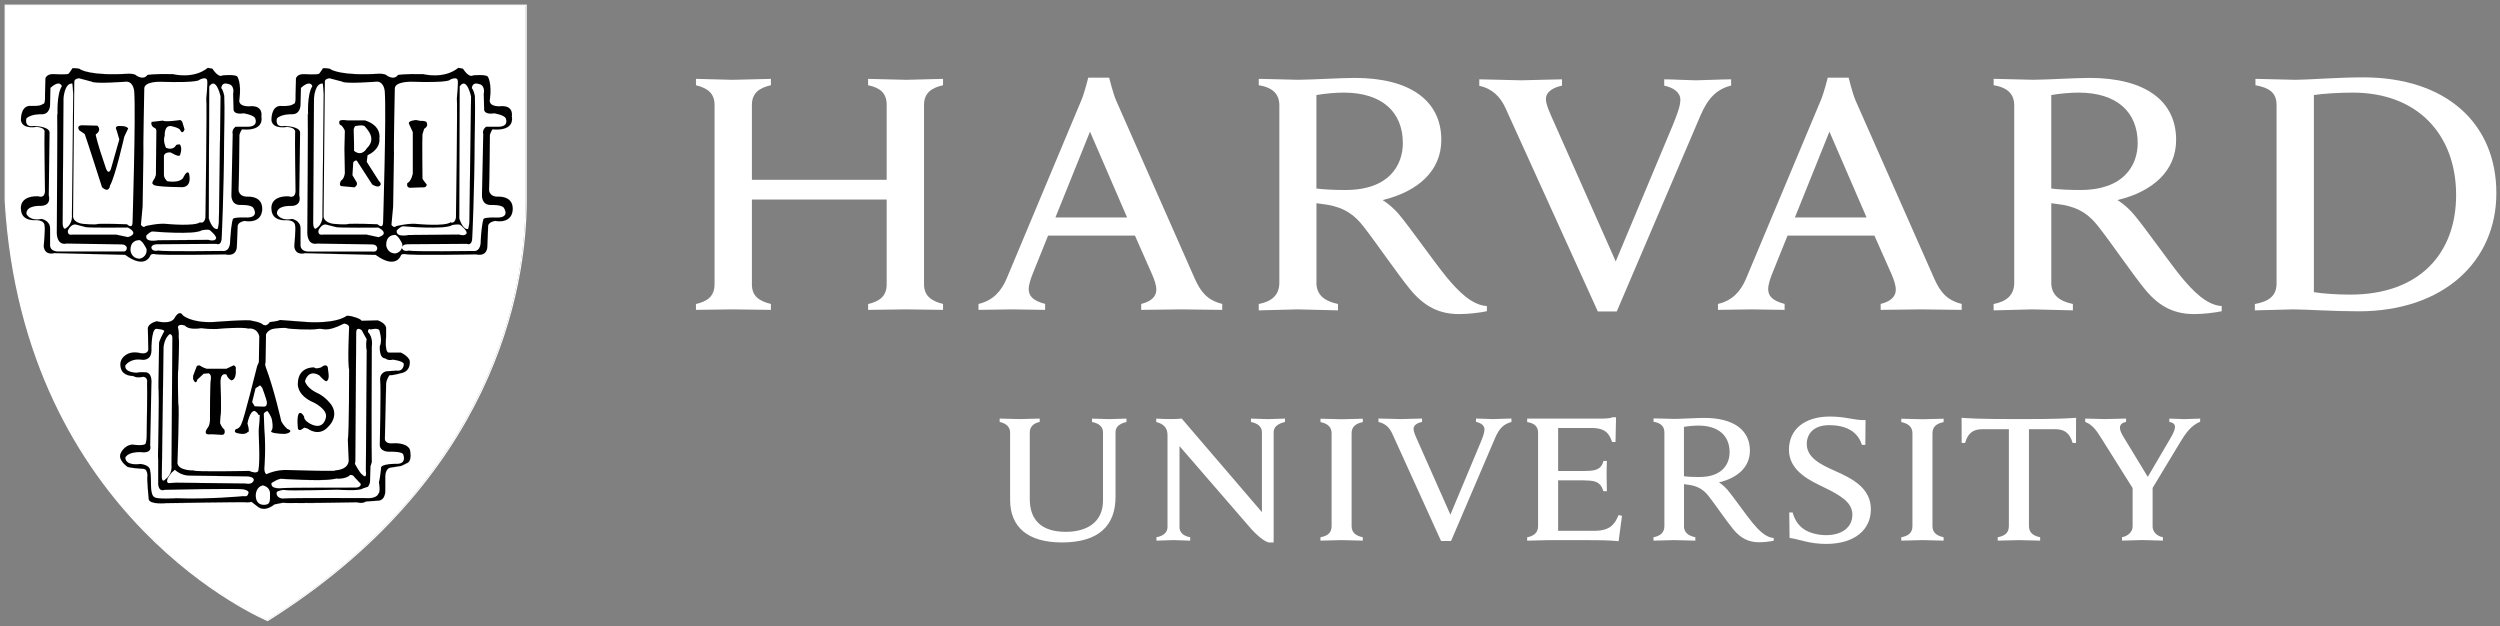 <?xml version="1.0" encoding="UTF-8"?>
<svg width="479px" height="120px" viewBox="0 0 479 120" version="1.1" xmlns="http://www.w3.org/2000/svg" xmlns:xlink="http://www.w3.org/1999/xlink">
    <rect x="0" y="0" width="479" height="120" fill="#808080" stroke="none"/>
    <!-- Generator: Sketch 52.6 (67491) - http://www.bohemiancoding.com/sketch -->
    <title>logo_harvard</title>
    <desc>Created with Sketch.</desc>
    <g id="Page-1" stroke="none" stroke-width="1" fill="none" fill-rule="evenodd">
        <g id="logo_harvard" transform="translate(1, 1)">
            <path d="M192.537,81.88 C192.537,80.878 191.877,80.136 190.535,79.847 L190.535,79.199 C191.278,79.199 193.76,79.299 194.455,79.299 C195.061,79.299 197.46,79.199 198.208,79.199 L198.208,79.847 C196.961,80.088 196.302,80.819 196.302,81.88 L196.302,94.594 C196.302,98.619 198.529,100.899 203.191,100.899 C207.206,100.899 210.336,99.108 210.336,94.895 L210.336,81.832 C210.336,80.89 209.736,80.141 208.233,79.853 L208.233,79.205 C208.78,79.205 210.835,79.305 211.53,79.305 C212.129,79.305 214.279,79.205 214.832,79.205 L214.832,79.853 C213.377,80.195 212.735,80.843 212.735,81.832 L212.735,94.194 C212.735,99.744 209.481,102.932 202.461,102.932 C195.922,102.932 192.537,99.986 192.537,94.771 L192.537,81.88 Z" id="Path" fill="#FFFFFF"></path>
            <path d="M220.575,101.935 C222.095,101.653 222.695,100.893 222.695,99.956 L222.695,82.38 C222.695,80.889 221.893,80.218 220.533,79.852 L220.533,79.204 C221.305,79.263 222.6,79.293 223.259,79.293 C223.859,79.293 224.791,79.281 225.421,79.204 L240.785,97.128 L240.785,81.838 C240.785,80.895 240.179,80.147 238.683,79.852 L238.683,79.204 C239.235,79.204 241.213,79.304 241.914,79.304 C242.525,79.304 244.646,79.204 245.204,79.204 L245.204,79.852 C243.737,80.194 243.03,80.848 243.03,81.838 L243.03,102.937 L242.104,102.937 C241.522,102.802 240.423,102.183 238.742,100.356 L224.993,84.472 L224.993,99.962 C224.993,100.904 225.54,101.653 227.042,101.941 L227.042,102.589 C226.49,102.589 224.512,102.483 223.812,102.483 C223.206,102.483 221.133,102.589 220.575,102.589 L220.575,101.935 Z" id="Path" fill="#FFFFFF"></path>
            <path d="M341.821,97.193 L342.468,97.193 C342.813,98.506 343.567,99.703 344.63,100.392 C345.735,101.164 347.469,101.535 348.865,101.535 C351.959,101.535 353.913,100.015 353.913,97.611 C353.913,95.124 351.401,93.828 348.396,92.338 C346.157,91.23 341.762,89.392 341.762,85.179 C341.762,81.255 344.779,78.81 349.607,78.81 C352.79,78.81 354.287,79.581 356.437,79.481 L356.395,84.242 L355.742,84.242 C354.881,81.437 352.315,80.459 349.5,80.459 C346.353,80.459 345.177,82.245 345.177,84.059 C345.177,86.658 347.742,87.972 350.646,89.256 C353.913,90.7 357.459,92.52 357.459,96.586 C357.459,100.433 354.43,103.214 348.889,103.214 C345.592,103.214 343.615,102.277 341.881,102.071 L341.821,97.193 Z" id="Path" fill="#FFFFFF"></path>
            <path d="M411.439,91.949 L411.439,99.903 C411.439,100.693 412.045,101.683 413.411,101.93 L413.411,102.578 C412.65,102.578 410.156,102.472 409.437,102.472 C408.832,102.472 406.444,102.578 405.577,102.578 L405.577,101.93 C406.949,101.683 407.608,100.687 407.608,99.903 L407.608,92.297 L411.439,91.949 Z M407.858,92.909 L401.604,82.952 C400.535,81.202 399.721,80.283 398.527,79.847 L398.527,79.199 C399.383,79.199 401.699,79.299 402.358,79.299 C402.952,79.299 405.452,79.199 406.355,79.199 L406.355,79.847 C405.553,79.988 405.179,80.383 405.179,80.984 C405.179,81.514 405.541,82.192 405.904,82.781 C406.26,83.364 410.518,90.37 410.518,90.37 L414.961,82.787 C415.412,82.027 415.727,81.273 415.727,80.778 C415.727,80.324 415.406,79.953 414.646,79.853 L414.646,79.205 C415.4,79.205 416.98,79.305 417.485,79.305 C417.989,79.305 419.807,79.205 420.549,79.205 L420.549,79.806 C418.839,80.501 417.776,81.986 416.736,83.712 L411.047,93.139 L407.858,92.909 Z" id="Shape" fill="#FFFFFF" fill-rule="nonzero"></path>
            <path d="M291.605,79.199 L306.275,79.199 C306.726,79.199 307.522,79.146 307.979,78.951 L308.633,78.951 L308.532,83.682 L307.884,83.682 C307.326,82.192 306.744,81.002 303.905,81.002 L297.539,81.002 L297.539,89.245 L302.45,89.245 C303.169,89.245 304.036,89.186 304.41,89.097 C305.515,88.856 306.002,88.249 306.221,87.318 L306.875,87.318 C306.827,88.031 306.827,89.657 306.827,90.14 C306.827,90.623 306.875,92.338 306.875,93.11 L306.221,93.11 C305.907,92.179 305.479,91.472 304.41,91.212 C304.036,91.112 303.151,91.036 302.45,91.036 L297.539,91.036 L297.539,100.704 L304.469,100.704 C307.492,100.704 308.371,99.455 309.126,97.682 L309.773,97.835 L309.126,102.69 C306.875,102.49 305.527,102.49 302.973,102.49 L295.65,102.49 C294.943,102.49 292.354,102.59 291.605,102.59 L291.605,101.942 C292.924,101.694 293.696,101.046 293.696,99.785 L293.696,81.909 C293.696,80.801 293.096,80.106 291.611,79.864 L291.611,79.199 L291.605,79.199 Z" id="Path" fill="#FFFFFF"></path>
            <path d="M254.136,82.032 C254.136,80.83 253.417,80.171 252.004,79.87 L252.004,79.228 C252.794,79.228 255.336,79.328 256.078,79.328 C256.702,79.328 259.315,79.228 260.111,79.228 L260.111,79.87 C258.703,80.171 257.967,80.772 257.967,82.032 L257.967,99.785 C257.967,100.987 258.691,101.635 260.111,101.936 L260.111,102.584 C259.315,102.584 256.809,102.483 256.078,102.483 C255.449,102.483 252.788,102.584 251.998,102.584 L251.998,101.936 C253.441,101.67 254.136,101.04 254.136,99.785 L254.136,82.032 Z" id="Path" fill="#FFFFFF"></path>
            <path d="M365.423,82.032 C365.423,80.83 364.693,80.171 363.285,79.87 L363.285,79.228 C364.069,79.228 366.623,79.328 367.359,79.328 C367.989,79.328 370.602,79.228 371.398,79.228 L371.398,79.87 C369.99,80.171 369.26,80.772 369.26,82.032 L369.26,99.785 C369.26,100.987 369.984,101.635 371.398,101.936 L371.398,102.584 C370.608,102.584 368.102,102.483 367.359,102.483 C366.736,102.483 364.075,102.584 363.285,102.584 L363.285,101.936 C364.728,101.67 365.423,101.04 365.423,99.785 L365.423,82.032 Z" id="Path" fill="#FFFFFF"></path>
            <path d="M385.817,79.299 C377.776,79.299 376.487,79.152 374.842,79.052 L374.854,83.871 L375.507,83.871 C376.107,81.738 377.306,81.237 378.857,81.237 L383.899,81.237 L383.899,99.785 C383.899,101.04 383.204,101.665 381.761,101.936 L381.761,102.584 C382.557,102.584 385.235,102.484 385.853,102.484 C386.589,102.484 389.107,102.584 389.891,102.584 L389.891,101.936 C388.472,101.641 387.747,100.987 387.747,99.785 L387.747,81.237 L392.754,81.237 C394.363,81.237 395.516,81.779 396.115,83.871 L396.763,83.871 L396.775,79.052 C395.147,79.152 393.859,79.299 385.817,79.299 Z" id="Path" fill="#FFFFFF"></path>
            <path d="M321.645,90.252 C322.393,90.352 323.498,90.399 324.59,90.399 C329.003,90.399 330.393,87.883 330.393,85.65 C330.393,82.498 328.273,80.542 324.406,80.542 C323.605,80.542 322.446,80.642 321.645,80.789 L321.645,90.252 Z M321.645,99.785 C321.645,100.987 322.411,101.635 323.83,101.936 L323.83,102.584 C323.046,102.584 320.469,102.484 319.738,102.484 C319.109,102.484 316.597,102.584 315.807,102.584 L315.807,101.936 C317.125,101.688 317.897,101.04 317.897,99.785 L317.897,81.85 C317.897,80.748 317.291,80.053 315.813,79.805 L315.813,79.163 C316.597,79.163 319.085,79.263 319.792,79.263 C320.944,79.263 324.216,79.069 325.505,79.069 C331.141,79.069 334.283,81.379 334.283,85.344 C334.283,88.461 331.949,90.57 328.35,91.43 C328.35,91.43 329.169,91.902 329.989,92.85 C330.981,94.011 333.665,97.835 334.782,99.172 C335.892,100.51 337.318,102.006 338.844,102.077 L338.844,102.601 C338.114,102.761 336.938,102.896 336.047,102.896 C334.134,102.896 332.602,102.224 331.117,100.445 C329.835,98.895 327.655,95.678 326.372,94.052 C325.553,93.015 324.555,92.208 322.737,91.913 C322.387,91.855 322.054,91.801 321.657,91.76 L321.657,99.785 L321.645,99.785 Z" id="Shape" fill="#FFFFFF" fill-rule="nonzero"></path>
            <path d="M265.766,82.103 C265.249,80.972 264.465,80.147 263.117,79.852 L263.117,79.192 C263.955,79.192 266.853,79.298 267.488,79.298 C268.076,79.298 270.606,79.192 271.467,79.192 L271.467,79.835 C270.701,79.982 269.834,80.4 269.834,81.172 C269.834,81.726 270.173,82.48 270.82,83.9 L276.896,97.611 L282.645,83.876 C283.096,82.769 283.429,81.909 283.429,81.255 C283.429,80.53 282.758,80.029 281.801,79.835 L281.801,79.192 C282.567,79.192 284.438,79.298 285.02,79.298 C285.555,79.298 287.752,79.192 288.59,79.192 L288.59,79.852 C287.152,80.235 286.279,81.019 285.478,82.875 L277.02,102.66 L275.108,102.66 L265.766,82.103 Z" id="Path" fill="#FFFFFF"></path>
            <path d="M287.45,19.701 C286.47,17.563 284.974,16.001 282.432,15.441 L282.432,14.198 C284.011,14.198 289.262,14.387 290.467,14.387 C291.578,14.387 296.662,14.198 298.283,14.198 L298.283,15.412 C296.846,15.689 295.195,16.484 295.195,17.957 C295.195,18.994 295.842,20.426 297.053,23.113 L308.575,49.091 L319.473,23.066 C320.323,20.956 320.958,19.348 320.958,18.105 C320.958,16.72 319.669,15.783 317.864,15.412 L317.864,14.198 C319.307,14.198 322.811,14.387 323.927,14.387 C324.943,14.387 329.106,14.198 330.686,14.198 L330.686,15.377 C327.972,16.107 326.309,17.657 324.795,21.169 L308.771,58.677 L305.142,58.677 L287.45,19.701 Z" id="Path" fill="#FFFFFF"></path>
            <path d="M132.346,57.245 C134.436,56.773 135.909,55.825 135.909,53.474 L135.909,19.088 C135.909,16.832 134.543,15.895 132.346,15.329 L132.346,14.11 C133.444,14.11 138.178,14.292 139.33,14.292 C140.654,14.292 145.619,14.11 146.706,14.11 L146.706,15.329 C144.616,15.801 143.066,16.743 143.066,19.088 L143.066,33.453 L168.888,33.453 L168.888,19.088 C168.888,16.737 167.511,15.801 165.331,15.329 L165.331,14.11 C166.424,14.11 171.294,14.292 172.618,14.292 C173.758,14.292 178.605,14.11 179.686,14.11 L179.686,15.329 C177.595,15.801 176.045,16.743 176.045,19.088 L176.045,53.474 C176.045,55.731 177.5,56.679 179.686,57.245 L179.686,58.37 C178.605,58.37 173.764,58.276 172.618,58.276 C171.294,58.276 166.424,58.37 165.331,58.37 L165.331,57.245 C167.41,56.773 168.888,55.825 168.888,53.474 L168.888,37.224 L143.066,37.224 L143.066,53.474 C143.066,55.825 144.521,56.679 146.706,57.245 L146.706,58.37 C145.613,58.37 140.654,58.276 139.33,58.276 C138.178,58.276 133.444,58.37 132.346,58.37 L132.346,57.245 Z" id="Path" fill="#FFFFFF"></path>
            <path d="M442.339,54.977 C443.955,55.265 446.948,55.448 449.306,55.448 C462.651,55.448 469.593,47.482 469.593,36.37 C469.593,24.851 462.265,16.744 449.787,16.744 C447.239,16.744 444.05,16.932 442.339,17.209 L442.339,54.977 Z M431.031,57.245 C433.71,56.774 435.189,55.713 435.189,53.286 L435.189,19.088 C435.189,16.732 433.734,15.801 431.144,15.329 L431.144,14.11 C432.635,14.11 437.493,14.292 438.835,14.292 C441.009,14.292 447.061,13.821 451.776,13.821 C467.663,13.821 477.302,22.624 477.302,36.004 C477.302,49.014 467.265,58.647 450.891,58.647 C446.17,58.647 440.569,58.276 438.378,58.276 C437.048,58.276 432.516,58.465 431.031,58.465 L431.031,57.245 Z" id="Shape" fill="#FFFFFF" fill-rule="nonzero"></path>
            <path d="M251.226,35.126 C252.64,35.309 254.73,35.403 256.803,35.403 C265.159,35.403 267.784,30.631 267.784,26.418 C267.784,20.431 263.77,16.743 256.447,16.743 C254.938,16.743 252.741,16.932 251.226,17.209 L251.226,35.126 Z M251.226,53.161 C251.226,55.442 252.681,56.679 255.36,57.245 L255.36,58.464 C253.869,58.464 249.011,58.276 247.609,58.276 C246.428,58.276 241.665,58.464 240.174,58.464 L240.174,57.245 C242.662,56.773 244.123,55.542 244.123,53.161 L244.123,19.206 C244.123,17.114 242.983,15.794 240.18,15.323 L240.18,14.104 C241.67,14.104 246.38,14.286 247.705,14.286 C249.89,14.286 256.084,13.927 258.525,13.927 C269.21,13.927 275.155,18.31 275.155,25.805 C275.155,31.715 270.718,35.692 263.906,37.336 C263.906,37.336 265.45,38.225 267.006,40.028 C268.889,42.226 274.092,49.614 276.2,52.142 C278.302,54.676 280.999,57.504 283.885,57.633 L283.885,58.629 C282.501,58.924 280.292,59.177 278.599,59.177 C274.959,59.177 272.066,57.91 269.251,54.528 C266.828,51.594 262.582,45.355 260.153,42.279 C258.603,40.317 256.726,38.791 253.293,38.225 C252.616,38.113 251.981,38.025 251.232,37.937 L251.232,53.161 L251.226,53.161 Z" id="Shape" fill="#FFFFFF" fill-rule="nonzero"></path>
            <path d="M392.023,35.126 C393.454,35.309 395.533,35.403 397.606,35.403 C405.962,35.403 408.581,30.631 408.581,26.418 C408.581,20.431 404.56,16.743 397.255,16.743 C395.735,16.743 393.549,16.932 392.023,17.209 L392.023,35.126 Z M392.023,53.161 C392.023,55.442 393.484,56.679 396.163,57.245 L396.163,58.464 C394.672,58.464 389.82,58.276 388.424,58.276 C387.224,58.276 382.473,58.464 380.977,58.464 L380.977,57.245 C383.459,56.773 384.926,55.542 384.926,53.161 L384.926,19.206 C384.926,17.114 383.78,15.794 380.983,15.323 L380.983,14.104 C382.479,14.104 387.171,14.286 388.507,14.286 C390.699,14.286 396.887,13.927 399.316,13.927 C410.018,13.927 415.946,18.31 415.946,25.805 C415.946,31.715 411.521,35.692 404.703,37.336 C404.703,37.336 406.253,38.225 407.797,40.028 C409.704,42.226 414.9,49.614 416.997,52.142 C419.105,54.676 421.807,57.504 424.676,57.633 L424.676,58.629 C423.31,58.924 421.089,59.177 419.414,59.177 C415.761,59.177 412.857,57.91 410.054,54.528 C407.631,51.594 403.396,45.355 400.949,42.279 C399.399,40.317 397.529,38.791 394.102,38.225 C393.413,38.113 392.783,38.025 392.029,37.937 L392.029,53.161 L392.023,53.161 Z" id="Shape" fill="#FFFFFF" fill-rule="nonzero"></path>
            <path d="M214.952,40.665 L207.843,24.226 L201.221,40.665 L214.952,40.665 Z M186.48,57.233 C189.307,56.579 190.858,54.764 191.891,52.331 L206.192,18.193 C206.798,16.779 207.511,13.88 207.511,13.88 L211.513,13.88 C211.513,13.88 212.232,16.791 212.826,18.205 L227.935,52.425 C229.01,54.782 230.18,56.485 233.185,57.233 L233.179,58.37 C231.54,58.37 226.456,58.276 225.298,58.276 C224.146,58.276 219.288,58.37 217.654,58.37 L217.66,57.233 C219.858,56.697 220.553,55.589 220.553,54.511 C220.553,53.598 220.173,52.567 219.709,51.5 L216.461,44.147 L199.808,44.147 L196.832,51.541 C196.5,52.378 196.102,53.562 196.102,54.364 C196.102,55.595 196.749,56.579 199.249,57.233 L199.243,58.37 C197.765,58.37 193.863,58.276 192.948,58.276 L186.48,58.37 L186.48,57.233 Z" id="Shape" fill="#FFFFFF" fill-rule="nonzero"></path>
            <path d="M356.634,40.665 L349.519,24.226 L342.903,40.665 L356.634,40.665 Z M328.162,57.233 C330.989,56.579 332.545,54.764 333.567,52.331 L347.874,18.193 C348.479,16.779 349.198,13.88 349.198,13.88 L353.201,13.88 C353.201,13.88 353.908,16.791 354.502,18.205 L369.622,52.425 C370.691,54.782 371.867,56.485 374.861,57.233 L374.855,58.37 C373.221,58.37 368.132,58.276 366.968,58.276 C365.827,58.276 360.969,58.37 359.336,58.37 L359.336,57.233 C361.551,56.697 362.234,55.589 362.234,54.511 C362.234,53.598 361.86,52.567 361.403,51.5 L358.142,44.147 L341.489,44.147 L338.508,51.541 C338.175,52.378 337.783,53.562 337.783,54.364 C337.783,55.595 338.431,56.579 340.931,57.233 L340.931,58.37 C339.446,58.37 335.55,58.276 334.63,58.276 L328.162,58.37 L328.162,57.233 Z" id="Shape" fill="#FFFFFF" fill-rule="nonzero"></path>
            <path d="M0,0 L99.71,0 L99.71,37.367 C99.71,54.489 93.284,90.795 50.226,117.822 C50.226,117.822 3.569,98.49 0,37.367 L0,0 Z" id="Path" fill="#FFFFFF"></path>
            <path d="M0,0 L99.812,0 L99.812,37.396 C99.812,54.524 93.38,90.854 50.28,117.892 C50.28,117.892 3.575,98.549 0,37.396 L0,0 Z" id="Path" stroke="#FFFFFF" stroke-width="0.23"></path>
            <path d="M75.821,47.912 C75.821,47.912 74.93,50.722 70.981,47.835 L57.404,47.511 C57.404,47.511 55.628,48.077 55.385,46.232 C55.385,46.232 55.711,42.544 55.545,42.226 C55.545,42.226 55.628,41.183 53.841,41.183 C53.841,41.183 51.097,41.501 51.02,39.091 C51.02,39.091 50.539,36.528 54.334,36.611 C54.334,36.611 55.545,37.171 55.628,35.645 C55.628,35.645 55.468,25.222 55.545,24.426 C55.545,24.426 55.872,23.472 54.007,23.307 C54.007,23.307 51.34,23.866 51.02,22.105 C51.02,22.105 50.859,19.459 52.641,19.294 C52.641,19.294 54.821,19.459 55.224,18.894 C55.224,18.894 55.711,19.212 55.628,17.297 L55.711,14.003 C55.711,14.003 55.943,13.125 57.321,13.208 C57.321,13.208 59.827,13.367 60.154,13.12 C60.154,13.12 60.712,12.401 60.878,12.077 C60.878,12.077 62.173,12 62.411,12.318 C62.411,12.318 64.353,13.603 71.705,13.12 C71.705,13.12 72.84,13.12 73.071,13.444 C73.071,13.444 74.449,14.486 75.257,13.367 C75.257,13.367 76.468,13.12 80.103,13.208 C80.103,13.208 84.07,14.245 86.808,12 L87.699,12.159 C87.699,12.159 88.827,13.997 89.635,13.444 C89.635,13.444 92.058,13.208 92.462,13.685 C92.462,13.685 93.27,14.881 92.866,18.016 C92.866,18.016 92.385,19.371 94.725,19.371 C94.725,19.371 97.391,18.888 97.065,21.374 C97.065,21.374 97.789,24.179 93.353,23.784 C93.353,23.784 92.783,24.585 92.86,25.145 C92.86,25.145 92.783,34.278 92.7,35.326 C92.7,35.326 92.622,36.77 94.559,36.687 C94.559,36.687 97.148,36.522 97.231,38.85 C97.231,38.85 97.552,41.896 93.828,41.33 C93.828,41.33 92.7,41.495 92.527,42.214 L92.373,46.221 C92.373,46.221 92.45,48.224 90.193,47.741 C89.873,47.741 77.591,47.988 76.54,47.67 C76.551,47.676 75.981,47.599 75.821,47.912 Z" id="Path" fill="#FFFFFF"></path>
            <path d="M49.954,61.34 C49.954,61.34 50.518,61.104 50.678,60.709 C50.678,60.709 52.377,60.544 52.614,60.308 L57.948,60.709 C57.948,60.709 63.198,61.104 65.46,59.495 C65.46,59.495 66.274,59.495 66.838,59.743 C66.838,59.743 67.961,59.99 68.287,60.462 L71.358,60.379 C71.358,60.379 73.134,60.945 72.973,62.07 L72.973,63.508 C72.973,63.508 72.647,66.395 73.454,66.56 L75.806,66.56 C75.806,66.56 77.748,67.438 77.505,68.563 C77.505,68.563 77.588,70.16 75.895,70.484 C75.895,70.484 74.191,70.961 73.632,70.885 C73.632,70.885 73.062,71.603 72.979,72.481 L72.742,82.981 C72.742,82.981 72.575,84.1 74.274,83.941 C74.274,83.941 76.774,83.7 77.505,85.067 C77.505,85.067 78.152,87.388 76.857,87.789 L75.889,88.266 L73.787,88.602 C73.787,88.602 72.902,88.673 72.819,90.199 L72.819,92.997 C72.819,92.997 72.902,94.93 71.364,94.93 L69.101,95.089 C69.101,95.089 68.537,95.561 67.408,95.243 C67.408,95.243 53.671,95.49 53.184,95.325 L51.569,95.649 C51.569,95.649 49.793,97.252 48.338,96.044 L47.21,95.16 C47.21,95.16 46.402,95.319 46.081,95.237 C45.755,95.16 30.889,95.402 30.889,95.402 C30.889,95.402 27.736,95.726 27.498,94.677 C27.498,94.677 27.094,90.593 27.255,90.104 C27.255,90.104 27.255,88.908 26.53,88.832 C26.53,88.832 23.377,88.673 23.299,88.343 C23.299,88.343 21.601,87.146 22.088,85.945 C22.088,85.945 22.658,84.336 24.35,84.177 C24.35,84.177 26.934,84.583 26.934,83.859 C26.934,83.859 27.1,83.376 27.1,82.58 C27.1,82.58 27.261,73.035 27.177,72.399 C27.177,72.399 27.421,71.197 26.37,71.197 C26.37,71.197 25.241,71.515 24.517,71.038 C24.517,71.038 22.575,71.12 22.171,69.594 C22.171,69.594 21.844,68.634 22.325,67.827 C22.325,67.827 23.216,66.065 25.8,66.631 C25.8,66.631 27.255,67.031 27.415,65.994 L27.338,62.141 C27.338,62.141 27.011,61.104 29.03,60.544 C29.03,60.544 31.614,61.263 32.422,59.984 C32.422,59.984 33.312,58.217 34.031,59.419 C34.031,59.419 35.575,60.862 39.774,60.709 C39.774,60.709 47.049,60.143 47.21,60.456 C47.21,60.456 48.986,60.709 49.473,61.263 L49.954,61.34 Z" id="Path" fill="#FFFFFF"></path>
            <path d="M27.822,47.906 C27.822,47.906 26.931,50.716 22.97,47.823 L9.399,47.499 C9.399,47.499 7.623,48.065 7.38,46.221 C7.38,46.221 7.706,42.538 7.534,42.214 C7.534,42.214 7.623,41.171 5.841,41.171 C5.841,41.171 3.098,41.501 3.02,39.091 C3.02,39.091 2.533,36.517 6.328,36.605 C6.328,36.605 7.534,37.165 7.623,35.639 C7.623,35.639 7.463,25.222 7.534,24.414 C7.534,24.414 7.867,23.46 6.008,23.301 C6.008,23.301 3.341,23.86 3.02,22.093 C3.02,22.093 2.854,19.453 4.63,19.288 C4.63,19.288 6.809,19.453 7.219,18.899 C7.219,18.899 7.706,19.212 7.623,17.285 L7.706,14.003 C7.706,14.003 7.95,13.119 9.316,13.202 C9.316,13.202 11.828,13.361 12.155,13.119 C12.155,13.119 12.719,12.401 12.873,12.076 C12.873,12.076 14.174,12 14.417,12.312 C14.417,12.312 16.353,13.603 23.712,13.119 C23.712,13.119 24.834,13.119 25.078,13.444 C25.078,13.444 26.45,14.486 27.257,13.361 C27.257,13.361 28.469,13.119 32.11,13.202 C32.11,13.202 36.059,14.245 38.815,12 L39.7,12.165 C39.7,12.165 40.828,14.003 41.648,13.444 C41.648,13.444 44.071,13.202 44.475,13.685 C44.475,13.685 45.282,14.887 44.873,18.016 C44.873,18.016 44.392,19.377 46.732,19.377 C46.732,19.377 49.398,18.899 49.077,21.374 C49.077,21.374 49.808,24.179 45.36,23.784 C45.36,23.784 44.789,24.585 44.867,25.145 C44.867,25.145 44.789,34.278 44.706,35.326 C44.706,35.326 44.629,36.758 46.565,36.687 C46.565,36.687 49.149,36.517 49.232,38.85 C49.232,38.85 49.553,41.896 45.841,41.33 C45.841,41.33 44.706,41.495 44.54,42.214 L44.38,46.221 C44.38,46.221 44.463,48.224 42.194,47.747 C41.873,47.747 29.597,47.982 28.546,47.67 C28.546,47.67 27.982,47.593 27.822,47.906 Z" id="Path" fill="#FFFFFF"></path>
            <path d="M75.821,47.912 C75.821,47.912 74.93,50.722 70.981,47.835 L57.404,47.511 C57.404,47.511 55.628,48.077 55.385,46.232 C55.385,46.232 55.711,42.544 55.545,42.226 C55.545,42.226 55.628,41.183 53.841,41.183 C53.841,41.183 51.097,41.501 51.02,39.091 C51.02,39.091 50.539,36.528 54.334,36.611 C54.334,36.611 55.545,37.171 55.628,35.645 C55.628,35.645 55.468,25.222 55.545,24.426 C55.545,24.426 55.872,23.472 54.007,23.307 C54.007,23.307 51.34,23.866 51.02,22.105 C51.02,22.105 50.859,19.459 52.641,19.294 C52.641,19.294 54.821,19.459 55.224,18.894 C55.224,18.894 55.711,19.212 55.628,17.297 L55.711,14.003 C55.711,14.003 55.943,13.125 57.321,13.208 C57.321,13.208 59.827,13.367 60.154,13.12 C60.154,13.12 60.712,12.401 60.878,12.077 C60.878,12.077 62.173,12 62.411,12.318 C62.411,12.318 64.353,13.603 71.705,13.12 C71.705,13.12 72.84,13.12 73.071,13.444 C73.071,13.444 74.449,14.486 75.257,13.367 C75.257,13.367 76.468,13.12 80.103,13.208 C80.103,13.208 84.07,14.245 86.808,12 L87.699,12.159 C87.699,12.159 88.827,13.997 89.635,13.444 C89.635,13.444 92.058,13.208 92.462,13.685 C92.462,13.685 93.27,14.881 92.866,18.016 C92.866,18.016 92.385,19.371 94.725,19.371 C94.725,19.371 97.391,18.888 97.065,21.374 C97.065,21.374 97.789,24.179 93.353,23.784 C93.353,23.784 92.783,24.585 92.86,25.145 C92.86,25.145 92.783,34.278 92.7,35.326 C92.7,35.326 92.622,36.77 94.559,36.687 C94.559,36.687 97.148,36.522 97.231,38.85 C97.231,38.85 97.552,41.896 93.828,41.33 C93.828,41.33 92.7,41.495 92.527,42.214 L92.373,46.221 C92.373,46.221 92.45,48.224 90.193,47.741 C89.873,47.741 77.591,47.988 76.54,47.67 C76.551,47.676 75.981,47.599 75.821,47.912 Z" id="Path" fill="#000000"></path>
            <path d="M75.821,47.923 C75.821,47.923 74.93,50.734 70.981,47.847 L57.404,47.523 C57.404,47.523 55.628,48.089 55.385,46.244 C55.385,46.244 55.711,42.556 55.545,42.238 C55.545,42.238 55.628,41.195 53.847,41.195 C53.847,41.195 51.103,41.519 51.02,39.109 C51.02,39.109 50.539,36.546 54.334,36.629 C54.334,36.629 55.545,37.188 55.628,35.662 C55.628,35.662 55.468,25.239 55.545,24.438 C55.545,24.438 55.872,23.478 54.013,23.319 C54.013,23.319 51.346,23.878 51.02,22.117 C51.02,22.117 50.865,19.471 52.641,19.306 C52.641,19.306 54.821,19.465 55.224,18.905 C55.224,18.905 55.717,19.224 55.628,17.303 L55.717,14.009 C55.717,14.009 55.949,13.131 57.333,13.214 C57.333,13.214 59.839,13.373 60.16,13.125 C60.16,13.125 60.718,12.412 60.884,12.082 C60.884,12.082 62.179,12 62.417,12.324 C62.417,12.324 64.353,13.608 71.711,13.12 C71.711,13.12 72.846,13.12 73.077,13.444 C73.077,13.444 74.455,14.486 75.263,13.367 C75.263,13.367 76.474,13.12 80.109,13.208 C80.109,13.208 84.076,14.245 86.814,12 L87.705,12.159 C87.705,12.159 88.833,14.003 89.641,13.444 C89.641,13.444 92.064,13.208 92.468,13.685 C92.468,13.685 93.276,14.887 92.872,18.016 C92.872,18.016 92.391,19.377 94.731,19.377 C94.731,19.377 97.397,18.894 97.071,21.374 C97.071,21.374 97.795,24.185 93.359,23.784 C93.359,23.784 92.795,24.585 92.872,25.151 C92.872,25.151 92.795,34.283 92.712,35.332 C92.712,35.332 92.628,36.776 94.57,36.699 C94.57,36.699 97.16,36.534 97.243,38.856 C97.243,38.856 97.558,41.902 93.84,41.336 C93.84,41.336 92.712,41.501 92.539,42.22 L92.385,46.227 C92.385,46.227 92.462,48.23 90.205,47.747 C89.885,47.747 77.603,47.994 76.546,47.67 C76.551,47.682 75.981,47.605 75.821,47.923 Z" id="Path" stroke="#000000" stroke-width="0.01"></path>
            <path d="M60.853,15.006 C60.853,15.006 61.013,16.609 61.013,17.015 C61.013,17.416 60.776,40.177 60.776,40.177 C60.776,40.177 61.013,41.938 59.487,42.822 C59.487,42.822 59.077,42.981 59,41.856 L59.16,17.817 C59.154,17.823 59.315,14.847 60.853,15.006 Z" id="Path" fill="#FFFFFF"></path>
            <path d="M60.871,15.006 C60.871,15.006 61.025,16.609 61.025,17.015 C61.025,17.416 60.788,40.183 60.788,40.183 C60.788,40.183 61.025,41.944 59.493,42.828 C59.493,42.828 59.083,42.987 59,41.868 L59.16,17.823 C59.172,17.823 59.333,14.847 60.871,15.006 Z" id="Path" stroke="#000000" stroke-width="0.012"></path>
            <path d="M57.878,43.727 C57.878,43.727 58.038,21.126 57.961,20.725 C57.878,20.33 58.038,21.055 58.038,21.055 C58.038,21.055 57.795,17.119 58.846,15.517 C58.846,15.517 58.519,14.162 56.66,15.841 L56.577,19.123 C56.577,19.123 56.577,20.967 54.885,20.89 C54.885,20.89 52.942,20.808 52.058,21.691 C52.058,21.691 51.571,23.459 53.429,23.141 C53.429,23.141 56.34,23.141 56.5,24.337 L56.34,36.445 C56.34,36.445 56.987,38.46 54.724,38.46 C54.724,38.46 51.968,38.289 52.058,39.974 C52.058,39.974 52.628,41.418 54.968,40.941 C54.968,40.941 56.66,41.253 56.583,42.867 L56.583,45.913 C56.583,45.913 56.423,47.121 58.038,47.198 L70.641,47.198 C70.641,47.198 71.282,47.274 71.282,46.473 C71.282,46.473 71.205,45.831 70.237,45.831 L59.737,45.672 C59.737,45.654 58.038,46.214 57.878,43.727 Z" id="Path" fill="#FFFFFF"></path>
            <path d="M60.04,43.066 C60.04,43.066 59.713,44.185 60.925,43.956 L69.246,43.956 L71.502,44.445 C71.502,44.445 73.842,43.879 71.502,42.6 C71.502,42.6 64.073,42.671 63.425,42.518 C63.425,42.518 61.887,42.117 61.56,42.041 C61.566,42.029 60.765,41.711 60.04,43.066 Z" id="Path" fill="#FFFFFF"></path>
            <path d="M60.04,43.071 C60.04,43.071 59.713,44.196 60.925,43.96 L69.251,43.96 L71.508,44.449 C71.508,44.449 73.854,43.878 71.508,42.599 C71.508,42.599 64.079,42.67 63.431,42.517 C63.431,42.517 61.893,42.116 61.566,42.034 C61.566,42.034 60.765,41.71 60.04,43.071 Z" id="Path" stroke="#000000" stroke-width="0.012"></path>
            <path d="M74.458,44.034 C74.458,44.034 72.926,44.034 73.003,46.043 C73.003,46.043 73.163,47.558 74.779,47.558 C74.779,47.558 76.228,47.322 76.073,45.719 C76.073,45.719 75.182,43.716 74.458,44.034 Z" id="Path" fill="#FFFFFF"></path>
            <path d="M75.017,43.15 C75.017,43.15 75.742,42.349 76.229,42.349 C76.229,42.349 84.306,43.068 85.672,42.107 C85.672,42.107 86.89,41.866 87.216,42.107 C87.216,42.107 88.428,43.068 88.428,43.628 C88.428,43.628 88.351,44.352 86.895,43.94 C86.895,43.94 77.767,44.028 77.28,44.028 C77.274,44.034 74.768,44.594 75.017,43.15 Z" id="Path" fill="#FFFFFF"></path>
            <path d="M75.017,43.15 C75.017,43.15 75.742,42.349 76.229,42.349 C76.229,42.349 84.312,43.068 85.678,42.107 C85.678,42.107 86.896,41.866 87.222,42.107 C87.222,42.107 88.434,43.068 88.434,43.633 C88.434,43.633 88.357,44.358 86.901,43.946 C86.901,43.946 77.767,44.034 77.28,44.034 C77.28,44.034 74.768,44.594 75.017,43.15 Z" id="Path" stroke="#000000" stroke-width="0.012"></path>
            <path d="M76,46.446 C76,46.446 76,45.798 77.134,45.798 L88.442,45.721 C88.442,45.721 89.493,46.281 89.493,44.366 C89.493,44.366 89.909,35.628 89.944,26.007 C89.956,23.143 90.087,20.138 89.986,17.357 C89.986,17.357 89.737,16.155 89.41,15.908 C89.41,15.908 89.41,14.629 90.788,15.107 C90.788,15.107 91.999,15.189 91.679,17.039 L91.762,19.832 C91.762,19.832 91.518,21.04 93.692,20.716 C93.692,20.716 95.872,21.04 95.955,21.835 C95.955,21.835 96.602,23.444 94.019,23.279 L92.154,23.279 C92.154,23.279 91.346,23.756 91.589,24.722 L91.346,36.347 C91.346,36.347 91.186,38.351 93.122,38.274 C93.122,38.274 95.135,38.191 95.545,38.834 C95.545,38.834 96.929,40.837 93.929,40.678 C93.929,40.678 92.071,40.595 91.667,40.919 C91.667,40.919 91.34,41.32 91.102,45.091 C91.102,45.091 91.269,47.336 89.57,47.088 C89.57,47.088 78.34,47.247 77.289,47.012 C77.295,47.006 76.166,47.336 76,46.446 Z" id="Path" fill="#FFFFFF"></path>
            <path d="M61.244,14.713 L61,40.449 C61,40.449 60.923,41.645 62.942,41.887 C62.942,41.887 65.282,42.129 65.847,41.887 C65.847,41.887 67.391,41.805 71.34,41.969 C71.34,41.969 72.314,42.942 72.397,41.728 C72.397,41.728 73.039,20.894 72.724,16.557 C72.724,16.557 72.635,14.713 71.269,14.637 C71.269,14.637 65.128,15.126 64.564,14.637 L62.141,14 C62.129,13.994 61.161,14.077 61.244,14.713 Z" id="Path" fill="#FFFFFF"></path>
            <path d="M74.647,15.877 C74.647,15.877 74.404,27.979 74.487,28.38 L74.327,38.556 L74,42.085 C74,42.085 74.487,42.804 74.891,42.326 C74.891,42.326 77.474,41.678 79.09,41.926 C79.09,41.926 84.269,42.403 85.314,41.596 C85.314,41.596 86.121,41.997 86.359,40.712 C86.359,40.712 86.68,18.275 86.531,17.875 C86.531,17.875 86.846,14.658 86.68,14.345 C86.68,14.345 86.609,13.627 85.231,14.263 C85.231,14.263 85.391,14.905 77.718,14.658 C77.718,14.669 74.814,14.593 74.647,15.877 Z" id="Path" fill="#FFFFFF"></path>
            <path d="M87.077,15.535 L87,40.859 C87,40.859 87.647,43.109 88.692,42.874 C88.692,42.874 88.853,42.385 88.93,41.583 L89.256,17.456 C89.25,17.462 88.443,13.62 87.077,15.535 Z" id="Path" fill="#FFFFFF"></path>
            <path d="M87.077,15.536 L87,40.865 C87,40.865 87.647,43.116 88.698,42.88 C88.698,42.88 88.859,42.391 88.936,41.59 L89.262,17.456 C89.256,17.456 88.449,13.621 87.077,15.536 Z" id="Path" stroke="#000000" stroke-width="0.012"></path>
            <path d="M77.36,22.719 C77.116,22.077 78.732,22 78.732,22 L79.539,22.159 C80.103,22.082 80.674,22.324 80.674,22.324 C81.238,23.202 80.27,23.679 80.27,23.679 L79.949,24.722 C79.866,25.606 79.949,33.218 79.949,33.218 C80.109,33.613 80.757,34.332 80.757,34.332 C80.757,35.057 79.866,34.898 79.866,34.898 L77.526,34.98 C76.795,34.898 77.039,34.096 77.039,34.096 C77.847,33.696 78.09,32.252 78.09,32.252 L78.09,24.321 L77.36,22.719 Z" id="Path" fill="#000000"></path>
            <path d="M66.765,23.742 C66.842,25.51 66.842,27.914 66.842,27.914 C68.38,29.116 69.265,27.431 69.265,27.431 C71.285,25.51 69.265,23.742 68.945,23.265 C68.618,22.782 67.002,23.182 67.002,23.182 L66.765,23.742 Z M66.688,30.082 L66.527,32.568 L67.246,33.77 C67.739,34.413 66.925,34.896 66.925,34.896 L64.342,34.654 C63.861,34.407 64.342,33.611 64.342,33.611 C64.989,33.216 65.072,32.168 65.072,32.168 L64.989,27.519 L65.072,24.155 C65.072,23.754 64.425,23.035 64.425,23.035 C63.861,22.953 64.021,22.234 64.021,22.234 C64.181,21.833 65.547,22.069 65.547,22.069 L68.945,22.069 C72.175,23.112 71.694,25.439 71.694,25.439 C71.938,27.761 69.432,28.727 69.432,28.727 L69.265,30.011 L71.611,33.694 C72.015,34.018 71.938,34.342 71.938,34.342 C71.611,35.226 70.316,34.342 70.316,34.342 L67.412,29.852 C67.169,29.516 66.688,30.082 66.688,30.082 Z" id="Shape" fill="#000000" fill-rule="nonzero"></path>
            <path d="M49.954,61.34 C49.954,61.34 50.518,61.104 50.678,60.709 C50.678,60.709 52.377,60.544 52.614,60.308 L57.948,60.709 C57.948,60.709 63.198,61.104 65.46,59.495 C65.46,59.495 66.274,59.495 66.838,59.743 C66.838,59.743 67.961,59.99 68.287,60.462 L71.358,60.379 C71.358,60.379 73.134,60.945 72.973,62.07 L72.973,63.508 C72.973,63.508 72.647,66.395 73.454,66.56 L75.806,66.56 C75.806,66.56 77.748,67.438 77.505,68.563 C77.505,68.563 77.588,70.16 75.895,70.484 C75.895,70.484 74.191,70.961 73.632,70.885 C73.632,70.885 73.062,71.603 72.979,72.481 L72.742,82.981 C72.742,82.981 72.575,84.1 74.274,83.941 C74.274,83.941 76.774,83.7 77.505,85.067 C77.505,85.067 78.152,87.388 76.857,87.789 L75.889,88.266 L73.787,88.602 C73.787,88.602 72.902,88.673 72.819,90.199 L72.819,92.997 C72.819,92.997 72.902,94.93 71.364,94.93 L69.101,95.089 C69.101,95.089 68.537,95.561 67.408,95.243 C67.408,95.243 53.671,95.49 53.184,95.325 L51.569,95.649 C51.569,95.649 49.793,97.252 48.338,96.044 L47.21,95.16 C47.21,95.16 46.402,95.319 46.081,95.237 C45.755,95.16 30.889,95.402 30.889,95.402 C30.889,95.402 27.736,95.726 27.498,94.677 C27.498,94.677 27.094,90.593 27.255,90.104 C27.255,90.104 27.255,88.908 26.53,88.832 C26.53,88.832 23.377,88.673 23.299,88.343 C23.299,88.343 21.601,87.146 22.088,85.945 C22.088,85.945 22.658,84.336 24.35,84.177 C24.35,84.177 26.934,84.583 26.934,83.859 C26.934,83.859 27.1,83.376 27.1,82.58 C27.1,82.58 27.261,73.035 27.177,72.399 C27.177,72.399 27.421,71.197 26.37,71.197 C26.37,71.197 25.241,71.515 24.517,71.038 C24.517,71.038 22.575,71.12 22.171,69.594 C22.171,69.594 21.844,68.634 22.325,67.827 C22.325,67.827 23.216,66.065 25.8,66.631 C25.8,66.631 27.255,67.031 27.415,65.994 L27.338,62.141 C27.338,62.141 27.011,61.104 29.03,60.544 C29.03,60.544 31.614,61.263 32.422,59.984 C32.422,59.984 33.312,58.217 34.031,59.419 C34.031,59.419 35.575,60.862 39.774,60.709 C39.774,60.709 47.049,60.143 47.21,60.456 C47.21,60.456 48.986,60.709 49.473,61.263 L49.954,61.34 Z" id="Path" fill="#000000"></path>
            <path d="M49.983,61.354 C49.983,61.354 50.542,61.118 50.708,60.717 C50.708,60.717 52.406,60.553 52.644,60.317 L57.977,60.717 C57.977,60.717 63.227,61.118 65.49,59.51 C65.49,59.51 66.304,59.51 66.868,59.757 C66.868,59.757 67.996,59.999 68.311,60.47 L71.388,60.393 C71.388,60.393 73.163,60.959 72.997,62.084 L72.997,63.528 C72.997,63.528 72.676,66.415 73.484,66.574 L75.83,66.574 C75.83,66.574 77.766,67.458 77.529,68.577 C77.529,68.577 77.612,70.174 75.913,70.498 C75.913,70.498 74.209,70.975 73.65,70.899 C73.65,70.899 73.08,71.618 72.997,72.501 L72.759,83.007 C72.759,83.007 72.599,84.12 74.292,83.967 C74.292,83.967 76.792,83.732 77.529,85.093 C77.529,85.093 78.176,87.414 76.881,87.821 L75.913,88.298 L73.805,88.622 C73.805,88.622 72.92,88.699 72.843,90.219 L72.843,93.029 C72.843,93.029 72.92,94.95 71.388,94.95 L69.125,95.109 C69.125,95.109 68.561,95.586 67.426,95.268 C67.426,95.268 53.689,95.51 53.202,95.345 L51.581,95.669 C51.581,95.669 49.811,97.272 48.356,96.064 L47.222,95.18 C47.222,95.18 46.414,95.339 46.093,95.268 C45.767,95.18 30.901,95.427 30.901,95.427 C30.901,95.427 27.748,95.751 27.504,94.703 C27.504,94.703 27.1,90.613 27.261,90.13 C27.261,90.13 27.261,88.934 26.53,88.852 C26.53,88.852 23.382,88.693 23.299,88.369 C23.299,88.369 21.601,87.167 22.088,85.965 C22.088,85.965 22.658,84.356 24.351,84.197 C24.351,84.197 26.934,84.61 26.934,83.879 C26.934,83.879 27.1,83.402 27.1,82.606 C27.1,82.606 27.261,73.061 27.183,72.419 C27.183,72.419 27.427,71.211 26.37,71.211 C26.37,71.211 25.241,71.529 24.511,71.052 C24.511,71.052 22.575,71.129 22.171,69.609 C22.171,69.609 21.844,68.648 22.331,67.841 C22.331,67.841 23.216,66.079 25.806,66.639 C25.806,66.639 27.261,67.045 27.421,66.003 L27.338,62.149 C27.338,62.149 27.011,61.112 29.036,60.547 C29.036,60.547 31.62,61.271 32.428,59.987 C32.428,59.987 33.313,58.219 34.037,59.415 C34.037,59.415 35.581,60.859 39.774,60.706 C39.774,60.706 47.049,60.14 47.21,60.458 C47.21,60.458 48.992,60.706 49.473,61.265 L49.983,61.354 Z" id="Path" stroke="#000000" stroke-width="0.01"></path>
            <path d="M52.051,93.223 C52.051,93.223 53.025,92.734 53.672,92.905 C54.32,93.064 63.769,92.828 63.769,92.828 C63.769,92.828 67.89,93.146 68.538,92.581 L69.5,92.262 C69.5,92.262 69.904,91.785 69.904,91.149 C69.904,90.501 69.987,88.338 69.987,88.338 L70.236,87.543 C70.236,87.543 70.153,86.742 70.236,65.336 C70.236,65.336 70.551,63.663 69.5,62.614 C69.5,62.614 69.5,61.978 69.821,62.054 C70.147,62.143 69.987,62.143 69.987,62.143 C69.987,62.143 71.442,61.736 71.68,62.296 C71.68,62.296 72.333,64.211 71.763,65.342 C71.763,65.342 71.602,67.669 72.82,67.669 C72.82,67.669 73.295,68.152 74.269,67.911 C74.269,67.911 76.371,68.152 76.371,68.789 C76.371,68.789 76.371,70.238 74.916,69.997 L72.974,70.15 C72.974,70.15 71.68,70.397 71.846,71.912 C72.012,73.438 71.763,84.338 71.763,84.338 C71.763,84.338 71.763,85.628 73.788,85.546 C73.788,85.546 76.288,85.463 76.288,86.182 C76.288,86.182 76.936,87.785 75.16,87.867 C75.16,87.867 71.763,87.785 72.012,88.745 C72.012,88.745 71.769,90.996 71.602,91.39 C71.602,91.39 71.935,93.235 71.519,93.559 C71.519,93.559 71.282,94.595 69.102,94.436 C69.102,94.436 55.211,94.36 53.025,94.519 C53.025,94.501 51.73,94.342 52.051,93.223 Z" id="Path" fill="#FFFFFF"></path>
            <path d="M49.36,92 C49.36,92 50.732,92.236 50.732,93.52 C50.732,94.798 50.815,95.523 50.001,95.682 C49.193,95.841 48.308,95.605 48.071,94.568 C47.821,93.526 48.225,92.236 49.36,92 Z" id="Path" fill="#FFFFFF"></path>
            <path d="M51.017,91.545 C51.017,91.545 52.472,90.579 53.036,90.744 C53.036,90.744 60.388,91.221 62.651,90.826 C64.914,90.426 63.536,90.744 63.536,90.744 C63.536,90.744 65.478,90.744 66.036,90.019 C66.036,90.019 66.607,89.866 66.927,90.426 L68.133,91.716 C68.133,91.716 68.222,92.511 66.844,92.429 C66.844,92.429 53.671,92.429 53.273,92.511 C53.279,92.506 50.773,92.9 51.017,91.545 Z" id="Path" fill="#FFFFFF"></path>
            <path d="M51.016,91.551 C51.016,91.551 52.471,90.585 53.035,90.75 C53.035,90.75 60.388,91.227 62.656,90.838 C64.919,90.432 63.541,90.75 63.541,90.75 C63.541,90.75 65.483,90.75 66.048,90.019 C66.048,90.019 66.612,89.866 66.938,90.426 L68.144,91.716 C68.144,91.716 68.233,92.511 66.855,92.429 C66.855,92.429 53.683,92.429 53.279,92.511 C53.279,92.511 50.778,92.906 51.016,91.551 Z" id="Path" stroke="#000000" stroke-width="0.012"></path>
            <path d="M31.538,63 C31.538,63 32.102,63 32.025,63.96 L31.859,88.165 C31.859,88.165 32.108,89.773 30.73,90.81 C30.73,90.81 30,91.688 30,90.333 L30.332,65.645 C30.327,65.645 30.404,63.801 31.538,63 Z" id="Path" fill="#FFFFFF"></path>
            <path d="M31.544,63 C31.544,63 32.108,63 32.037,63.96 L31.865,88.171 C31.865,88.171 32.114,89.779 30.736,90.816 C30.736,90.816 30,91.694 30,90.339 L30.333,65.645 C30.327,65.645 30.41,63.801 31.544,63 Z" id="Path" stroke="#000000" stroke-width="0.012"></path>
            <path d="M30.366,62.648 C30.366,62.648 29.398,64.416 29.475,64.816 L29.392,70.178 C29.392,70.178 29.309,73.625 29.392,74.026 C29.475,74.426 29.309,84.525 29.309,84.525 C29.309,84.525 29.226,86.446 29.309,87.088 L29.309,91.413 C29.309,91.413 29.149,93.34 30.598,92.85 C30.598,92.85 44.822,92.532 45.713,92.78 C45.713,92.78 47.001,93.015 46.52,93.658 C46.52,93.658 46.52,94.223 45.624,94.058 C45.624,94.058 38.918,94.694 32.861,94.459 C32.861,94.459 28.822,94.694 28.573,94.223 C28.573,94.223 27.931,94.141 27.931,91.814 C27.931,91.814 27.931,89.657 27.777,89.256 C27.777,89.256 27.931,88.119 25.918,87.889 C25.918,87.889 23.091,88.373 23.008,86.687 C23.008,86.687 23.412,85.486 26.161,85.645 C26.161,85.645 28.181,85.969 27.777,84.36 L28.014,72.505 C28.014,72.505 28.264,70.414 26.886,70.325 C26.886,70.325 25.597,70.261 25.187,70.408 C25.187,70.408 22.847,70.408 23.008,69.053 C23.008,69.053 23.816,67.603 26.161,67.927 C26.161,67.927 27.937,68.246 28.02,66.248 C28.02,66.248 27.937,62.159 28.905,62 C28.911,62.012 30.93,62.088 30.366,62.648 Z" id="Path" fill="#FFFFFF"></path>
            <path d="M32.512,89 C32.512,89 33.646,90.196 35.505,90.125 L46.487,90.278 C46.487,90.278 47.704,90.367 47.627,90.997 C47.627,90.997 47.455,91.958 46.006,91.64 L32.756,91.481 L31.301,91.569 C31.301,91.569 30.333,91.404 31.871,89.56 L32.512,89 Z" id="Path" fill="#FFFFFF"></path>
            <path d="M32.512,89 C32.512,89 33.646,90.202 35.511,90.125 L46.493,90.284 C46.493,90.284 47.71,90.367 47.639,91.003 C47.639,91.003 47.467,91.964 46.023,91.651 L32.762,91.492 L31.301,91.575 C31.301,91.575 30.333,91.41 31.871,89.566 L32.512,89 Z" id="Path" stroke="#000000" stroke-width="0.012"></path>
            <path d="M67,87.884 C67,87.884 67.968,89.728 68.455,89.982 C68.455,89.982 69.346,91.013 69.102,89.174 L69.263,66.089 C69.263,66.089 69.019,65.288 69.263,64.01 L68.295,62.248 C68.295,62.248 67.243,61.447 67.243,62.725 L67.083,87.336 L67,87.884 Z" id="Path" fill="#FFFFFF"></path>
            <path d="M67,87.895 C67,87.895 67.974,89.739 68.461,89.992 C68.461,89.992 69.352,91.029 69.108,89.179 L69.269,66.088 C69.269,66.088 69.025,65.287 69.269,64.015 L68.301,62.247 C68.301,62.247 67.243,61.446 67.243,62.73 L67.083,87.341 L67,87.895 Z" id="Path" stroke="#000000" stroke-width="0.012"></path>
            <path d="M48.756,77.274 C48.756,77.274 48.839,79.189 48.59,81.033 C48.459,82.052 48.917,86.73 48.507,89.134 C48.507,89.134 48.435,89.936 46.731,89.223 C46.731,89.223 36.391,89.458 36.071,89.134 C36.071,89.134 33.243,89.223 33,87.773 C33,87.773 33.404,76.791 33.16,76.384 C33.16,76.384 33,70.374 33.16,69.814 C33.16,69.814 33.404,64.282 33.243,63.645 C33.243,63.645 33.327,62.361 33.083,61.719 C33.083,61.719 33.083,60.917 34.461,61.395 C34.461,61.395 34.936,62.279 37.609,61.884 C37.609,61.884 39.551,62.202 41.41,61.96 C41.41,61.96 45.525,61.642 46.583,61.96 C46.583,61.96 48.198,61.642 48.679,63.41 L48.596,68.377 L49.077,69.979 L49.647,69.579 L49.885,68.377 L49.968,63.086 C49.968,63.086 50.288,62.12 51.589,61.96 C51.589,61.96 53.608,61.713 53.935,61.884 C54.256,62.037 58.615,62.279 59.833,62.037 C61.044,61.795 61.282,62.838 64.922,61 C64.922,61 65.89,61.083 65.89,61.713 C65.89,61.713 65.558,68.536 65.89,69.808 C65.89,69.808 65.89,82.311 65.641,83.195 L65.807,87.202 C65.807,87.202 65.968,88.963 63.147,89.128 C63.147,89.128 64.922,89.37 53.769,89.052 C53.769,89.052 51.993,88.969 50.057,89.847 C50.057,89.847 49.653,89.771 49.653,88.728 C49.653,88.728 49.974,84.963 49.653,81.269 L49.499,77.179 L48.756,77.274 Z" id="Path" fill="#FFFFFF"></path>
            <path d="M41.244,72.058 C41.244,72.058 41.488,77.985 41.244,78.787 L41.167,80.071 C41.167,80.071 41.488,80.949 41.975,81.273 C41.975,81.273 42.379,82.392 41.41,82.316 C41.41,82.316 39.391,82.157 38.91,82.228 C38.91,82.228 37.776,82.228 38.91,80.796 C38.91,80.796 39.314,80.224 39.231,78.787 C39.231,78.787 39.231,72.058 39.397,71.657 C39.397,71.657 39.557,70.768 38.993,70.526 L38.019,70.609 L36.814,71.728 C36.814,71.728 36.564,72.936 36,71.651 L36,71.003 L36.73,69.082 L37.218,69 C37.218,69 37.942,69.483 38.584,69.648 L42.385,69.648 L43.756,69 C43.756,69 44.321,69.082 44.166,69.801 C44.166,69.801 44.404,71.651 43.352,71.887 C43.352,71.887 42.705,71.651 42.385,70.768 C42.379,70.773 41.327,70.22 41.244,72.058 Z" id="Path" fill="#000000"></path>
            <path d="M59.208,69.395 C59.208,69.395 56.143,69.154 56.066,72.442 C56.066,72.442 55.733,74.692 59.13,76.136 C59.13,76.136 61.637,77.332 61.47,78.852 C61.47,78.852 61.15,81.58 58.483,80.219 C58.483,80.219 57.194,79.577 57.277,78.852 C57.277,78.852 56.868,77.968 56.381,78.133 C56.381,78.133 55.81,78.292 56.066,80.938 C56.066,80.938 56.066,81.981 57.277,80.938 L57.913,81.103 C57.913,81.103 60.098,82.865 61.951,80.696 C61.951,80.696 63.977,78.852 62.516,76.613 C62.516,76.613 61.464,75.016 59.611,74.209 C59.611,74.209 57.836,73.402 57.432,72.041 C57.432,72.041 57.996,69.631 60.176,70.916 C60.176,70.916 60.983,71.876 61.47,72.041 C61.47,72.041 62.118,72.041 61.951,70.592 L61.803,69.395 C61.803,69.395 61.643,68.506 60.502,69.395 C60.502,69.395 59.451,69.79 59.208,69.395 Z" id="Path" fill="#000000"></path>
            <path d="M47.967,73.386 C47.884,73.787 47.314,76.032 47.314,76.032 L47.801,76.839 C47.801,76.839 49.095,76.91 49.576,76.91 C50.058,76.91 50.141,76.515 50.141,76.109 C50.141,75.714 49.25,73.31 49.25,73.31 L48.84,72.827 L47.967,73.386 Z M49.256,68.095 C49.82,68.502 49.903,69.303 49.903,69.303 C51.519,73.551 52.896,79.726 52.896,79.726 C53.3,80.522 54.025,81.164 54.025,81.164 C55.397,81.641 54.025,82.042 54.025,82.042 C53.461,82.283 51.602,81.971 51.602,81.971 C50.628,81.8 51.026,81.488 51.026,81.488 C51.435,81.087 51.109,79.479 51.109,79.479 C51.026,78.842 50.301,77.8 50.301,77.8 C49.98,77.64 49.41,78.359 49.41,78.359 C49.41,78.359 48.525,78.683 48.436,78.359 C48.353,78.035 47.789,77.729 47.789,77.729 C46.821,77.729 46.417,80.121 46.417,80.121 C46.981,82.124 46.417,81.8 46.417,81.8 C45.936,82.448 44.398,81.971 44.398,81.971 C43.673,81.8 44.16,81.24 44.16,81.24 C45.045,81.087 45.283,80.121 45.283,80.121 C45.686,79.561 48.27,69.144 48.27,69.144 C48.531,68.655 48.692,67.695 49.256,68.095 Z" id="Shape" fill="#000000" fill-rule="nonzero"></path>
            <path d="M27.822,47.906 C27.822,47.906 26.931,50.716 22.97,47.823 L9.399,47.499 C9.399,47.499 7.623,48.065 7.38,46.221 C7.38,46.221 7.706,42.538 7.534,42.214 C7.534,42.214 7.623,41.171 5.841,41.171 C5.841,41.171 3.098,41.501 3.02,39.091 C3.02,39.091 2.533,36.517 6.328,36.605 C6.328,36.605 7.534,37.165 7.623,35.639 C7.623,35.639 7.463,25.222 7.534,24.414 C7.534,24.414 7.867,23.46 6.008,23.301 C6.008,23.301 3.341,23.86 3.02,22.093 C3.02,22.093 2.854,19.453 4.63,19.288 C4.63,19.288 6.809,19.453 7.219,18.899 C7.219,18.899 7.706,19.212 7.623,17.285 L7.706,14.003 C7.706,14.003 7.95,13.119 9.316,13.202 C9.316,13.202 11.828,13.361 12.155,13.119 C12.155,13.119 12.719,12.401 12.873,12.076 C12.873,12.076 14.174,12 14.417,12.312 C14.417,12.312 16.353,13.603 23.712,13.119 C23.712,13.119 24.834,13.119 25.078,13.444 C25.078,13.444 26.45,14.486 27.257,13.361 C27.257,13.361 28.469,13.119 32.11,13.202 C32.11,13.202 36.059,14.245 38.815,12 L39.7,12.165 C39.7,12.165 40.828,14.003 41.648,13.444 C41.648,13.444 44.071,13.202 44.475,13.685 C44.475,13.685 45.282,14.887 44.873,18.016 C44.873,18.016 44.392,19.377 46.732,19.377 C46.732,19.377 49.398,18.899 49.077,21.374 C49.077,21.374 49.808,24.179 45.36,23.784 C45.36,23.784 44.789,24.585 44.867,25.145 C44.867,25.145 44.789,34.278 44.706,35.326 C44.706,35.326 44.629,36.758 46.565,36.687 C46.565,36.687 49.149,36.517 49.232,38.85 C49.232,38.85 49.553,41.896 45.841,41.33 C45.841,41.33 44.706,41.495 44.54,42.214 L44.38,46.221 C44.38,46.221 44.463,48.224 42.194,47.747 C41.873,47.747 29.597,47.982 28.546,47.67 C28.546,47.67 27.982,47.593 27.822,47.906 Z" id="Path" fill="#000000"></path>
            <path d="M27.828,47.906 C27.828,47.906 26.937,50.716 22.975,47.823 L9.399,47.499 C9.399,47.499 7.623,48.065 7.38,46.215 C7.38,46.215 7.706,42.532 7.54,42.208 C7.54,42.208 7.623,41.165 5.841,41.165 C5.841,41.165 3.098,41.495 3.02,39.086 C3.02,39.086 2.533,36.511 6.334,36.599 C6.334,36.599 7.54,37.159 7.623,35.639 C7.623,35.639 7.463,25.216 7.54,24.409 C7.54,24.409 7.872,23.454 6.008,23.295 C6.008,23.295 3.341,23.855 3.02,22.087 C3.02,22.087 2.854,19.448 4.636,19.288 C4.636,19.288 6.815,19.448 7.225,18.894 C7.225,18.894 7.712,19.206 7.629,17.285 L7.712,13.997 C7.712,13.997 7.956,13.114 9.322,13.202 C9.322,13.202 11.834,13.355 12.155,13.12 C12.155,13.12 12.719,12.406 12.873,12.077 C12.873,12.077 14.174,12 14.417,12.312 C14.417,12.312 16.347,13.603 23.712,13.114 C23.712,13.114 24.834,13.114 25.078,13.438 C25.078,13.438 26.45,14.48 27.257,13.355 C27.257,13.355 28.469,13.114 32.11,13.202 C32.11,13.202 36.065,14.239 38.815,12 L39.706,12.165 C39.706,12.165 40.834,14.003 41.648,13.444 C41.648,13.444 44.071,13.202 44.481,13.685 C44.481,13.685 45.288,14.887 44.878,18.016 C44.878,18.016 44.397,19.383 46.737,19.383 C46.737,19.383 49.404,18.899 49.083,21.38 C49.083,21.38 49.814,24.191 45.371,23.79 C45.371,23.79 44.801,24.591 44.878,25.157 C44.878,25.157 44.795,34.289 44.718,35.338 C44.718,35.338 44.635,36.776 46.577,36.705 C46.577,36.705 49.161,36.534 49.244,38.867 C49.244,38.867 49.564,41.908 45.852,41.342 C45.852,41.342 44.724,41.513 44.558,42.226 L44.397,46.232 C44.397,46.232 44.487,48.242 42.212,47.764 C41.891,47.764 29.615,48 28.558,47.682 C28.552,47.664 27.988,47.588 27.828,47.906 Z" id="Path" stroke="#000000" stroke-width="0.01"></path>
            <path d="M12.871,15.006 C12.871,15.006 13.031,16.609 13.031,17.009 C13.031,17.41 12.782,40.177 12.782,40.177 C12.782,40.177 13.031,41.944 11.487,42.822 C11.487,42.822 11.083,42.987 11,41.868 L11.166,17.823 C11.178,17.817 11.338,14.847 12.871,15.006 Z" id="Path" fill="#FFFFFF"></path>
            <path d="M12.865,15.006 C12.865,15.006 13.025,16.609 13.025,17.009 C13.025,17.41 12.782,40.177 12.782,40.177 C12.782,40.177 13.025,41.944 11.487,42.828 C11.487,42.828 11.083,42.987 11,41.868 L11.16,17.817 C11.16,17.817 11.321,14.847 12.865,15.006 Z" id="Path" stroke="#000000" stroke-width="0.012"></path>
            <path d="M9.876,43.737 C9.876,43.737 10.037,21.136 9.96,20.729 C9.876,20.334 10.037,21.053 10.037,21.053 C10.037,21.053 9.799,17.129 10.85,15.521 C10.85,15.521 10.524,14.16 8.665,15.839 L8.594,19.132 C8.594,19.132 8.594,20.977 6.889,20.894 C6.889,20.894 4.947,20.812 4.056,21.695 C4.056,21.695 3.575,23.457 5.428,23.139 C5.428,23.139 8.338,23.139 8.499,24.335 L8.344,36.443 C8.344,36.443 8.992,38.446 6.729,38.446 C6.729,38.446 3.985,38.293 4.062,39.978 C4.062,39.978 4.626,41.422 6.978,40.939 C6.978,40.939 8.671,41.263 8.6,42.854 L8.6,45.906 C8.6,45.906 8.427,47.108 10.043,47.184 L22.651,47.184 C22.651,47.184 23.299,47.267 23.299,46.459 C23.299,46.459 23.215,45.829 22.253,45.829 L11.753,45.664 C11.741,45.664 10.037,46.224 9.876,43.737 Z" id="Path" fill="#FFFFFF"></path>
            <path d="M12.039,43.077 C12.039,43.077 11.718,44.202 12.924,43.955 L21.244,43.955 L23.507,44.432 C23.507,44.432 25.859,43.872 23.507,42.588 C23.507,42.588 16.071,42.676 15.424,42.511 C15.424,42.511 13.892,42.111 13.565,42.028 C13.571,42.034 12.763,41.716 12.039,43.077 Z" id="Path" fill="#FFFFFF"></path>
            <path d="M12.039,43.073 C12.039,43.073 11.718,44.204 12.924,43.95 L21.25,43.95 L23.513,44.434 C23.513,44.434 25.865,43.874 23.513,42.589 C23.513,42.589 16.077,42.678 15.43,42.507 C15.43,42.507 13.898,42.106 13.571,42.03 C13.577,42.036 12.763,41.711 12.039,43.073 Z" id="Path" stroke="#000000" stroke-width="0.012"></path>
            <path d="M25.458,45.037 C25.458,45.037 23.92,45.037 24.003,47.028 C24.003,47.028 24.164,48.56 25.779,48.56 C25.779,48.56 27.234,48.313 27.08,46.716 C27.074,46.716 26.183,44.707 25.458,45.037 Z" id="Path" fill="#FFFFFF"></path>
            <path d="M27.017,44.144 C27.017,44.144 27.741,43.343 28.228,43.343 C28.228,43.343 36.305,44.068 37.677,43.107 C37.677,43.107 38.895,42.866 39.209,43.107 C39.209,43.107 40.421,44.068 40.421,44.627 C40.421,44.627 40.344,45.358 38.895,44.957 C38.895,44.957 29.755,45.034 29.279,45.034 C29.279,45.028 26.773,45.588 27.017,44.144 Z" id="Path" fill="#FFFFFF"></path>
            <path d="M27.017,44.144 C27.017,44.144 27.741,43.343 28.228,43.343 C28.228,43.343 36.305,44.068 37.683,43.107 C37.683,43.107 38.901,42.866 39.221,43.107 C39.221,43.107 40.433,44.068 40.433,44.627 C40.433,44.627 40.356,45.358 38.907,44.951 C38.907,44.951 29.766,45.028 29.285,45.028 C29.279,45.028 26.773,45.588 27.017,44.144 Z" id="Path" stroke="#000000" stroke-width="0.012"></path>
            <path d="M28,46.439 C28,46.439 28,45.802 29.122,45.802 L40.442,45.72 C40.442,45.72 41.487,46.274 41.487,44.359 C41.487,44.359 41.903,35.621 41.939,25.999 C41.957,23.136 42.081,20.131 41.969,17.35 C41.969,17.35 41.725,16.148 41.404,15.906 C41.404,15.906 41.404,14.622 42.782,15.111 C42.782,15.111 43.988,15.188 43.667,17.026 L43.744,19.831 C43.744,19.831 43.501,21.033 45.686,20.714 C45.686,20.714 47.866,21.033 47.943,21.834 C47.943,21.834 48.596,23.442 46.013,23.277 L44.154,23.277 C44.154,23.277 43.346,23.755 43.584,24.721 L43.34,36.34 C43.34,36.34 43.174,38.343 45.116,38.272 C45.116,38.272 47.136,38.19 47.533,38.826 C47.533,38.826 48.911,40.83 45.918,40.67 C45.918,40.67 44.059,40.588 43.655,40.906 C43.655,40.906 43.335,41.313 43.091,45.078 C43.091,45.078 43.251,47.323 41.553,47.081 C41.553,47.081 30.322,47.24 29.277,46.998 C29.295,46.998 28.16,47.323 28,46.439 Z" id="Path" fill="#FFFFFF"></path>
            <path d="M13.238,14.725 L13,40.455 C13,40.455 12.917,41.651 14.937,41.893 C14.937,41.893 17.282,42.134 17.847,41.893 C17.847,41.893 19.379,41.816 23.34,41.975 C23.34,41.975 24.308,42.93 24.391,41.734 C24.391,41.734 25.039,20.888 24.718,16.563 C24.718,16.563 24.641,14.719 23.263,14.642 C23.263,14.642 17.128,15.12 16.564,14.642 L14.141,14 C14.129,14 13.155,14.077 13.238,14.725 Z" id="Path" fill="#FFFFFF"></path>
            <path d="M39.077,15.54 L39,40.87 C39,40.87 39.647,43.12 40.705,42.879 C40.705,42.879 40.865,42.396 40.942,41.589 L41.269,17.461 C41.269,17.461 40.455,13.613 39.077,15.54 Z" id="Path" fill="#FFFFFF"></path>
            <path d="M39.077,15.54 L39,40.87 C39,40.87 39.647,43.12 40.705,42.879 C40.705,42.879 40.865,42.396 40.942,41.589 L41.269,17.461 C41.269,17.461 40.455,13.613 39.077,15.54 Z" id="Path" stroke="#000000" stroke-width="0.012"></path>
            <path d="M39.077,15.54 L39,40.87 C39,40.87 39.647,43.12 40.705,42.879 C40.705,42.879 40.865,42.396 40.942,41.589 L41.269,17.461 C41.269,17.461 40.455,13.613 39.077,15.54 Z" id="Path" stroke="#000000" stroke-width="0.012"></path>
            <path d="M26.647,15.861 C26.647,15.861 26.404,27.963 26.481,28.37 L26.327,38.551 L26,42.068 C26,42.068 26.481,42.799 26.885,42.316 C26.885,42.316 29.474,41.68 31.09,41.915 C31.09,41.915 36.263,42.398 37.308,41.597 C37.308,41.597 38.116,41.998 38.359,40.713 C38.359,40.713 38.68,18.277 38.52,17.87 C38.52,17.87 38.846,14.665 38.68,14.353 C38.68,14.353 38.597,13.622 37.231,14.264 C37.231,14.264 37.385,14.912 29.718,14.671 C29.718,14.665 26.808,14.576 26.647,15.861 Z" id="Path" fill="#FFFFFF"></path>
            <path d="M23.551,23.636 L22.821,25.168 C22.821,25.168 21.051,32.94 20.083,34.536 C20.083,34.536 19.922,36.145 18.544,34.861 C18.544,34.861 15.391,25.003 15.23,24.679 L14.179,23.96 C14.179,23.96 13.544,23.076 14.666,23 L17.654,23.076 C17.654,23.076 18.622,23.878 17.333,24.767 C17.333,24.767 17.493,26.046 19.192,30.931 C19.192,30.931 19.673,32.775 20.243,31.414 L21.858,25.722 L21.371,24.037 C21.371,24.037 20.884,23.236 21.615,23.159 C21.615,23.159 23.313,23 23.551,23.636 Z" id="Path" fill="#000000"></path>
            <path d="M28.959,24.038 L28.87,32.534 L28.633,33.176 C28.633,33.176 27.825,34.213 28.383,34.296 C28.383,34.296 27.665,34.779 33.55,34.855 C33.55,34.855 35.819,35.256 35.249,32.369 C35.249,32.369 35.005,31.326 34.197,32.852 C34.197,32.852 33.954,34.131 31.056,33.73 C31.056,33.73 30.408,33.17 30.408,32.528 L30.408,28.999 C30.408,28.999 30.319,28.115 31.697,28.203 C31.697,28.203 33.229,29.158 33.473,28.757 C33.473,28.757 34.037,27.479 33.473,26.677 C33.473,26.677 32.742,26.601 32.665,26.925 C32.665,26.925 32.178,27.879 30.806,27.319 C30.806,27.319 30.159,26.041 30.563,24.998 C30.563,24.998 30.402,22.995 31.774,23.154 C31.774,23.154 33.39,23.472 33.544,23.955 C33.544,23.955 33.948,24.921 34.358,23.796 L33.948,22.429 C33.948,22.429 33.71,21.869 33.307,22.028 C33.307,22.028 30.557,22.429 30.23,22.105 L28.051,22.353 C28.051,22.353 27.73,23.154 28.704,23.554 C28.716,23.549 28.959,23.714 28.959,24.038 Z" id="Path" fill="#000000"></path>
        </g>
    </g>
</svg>